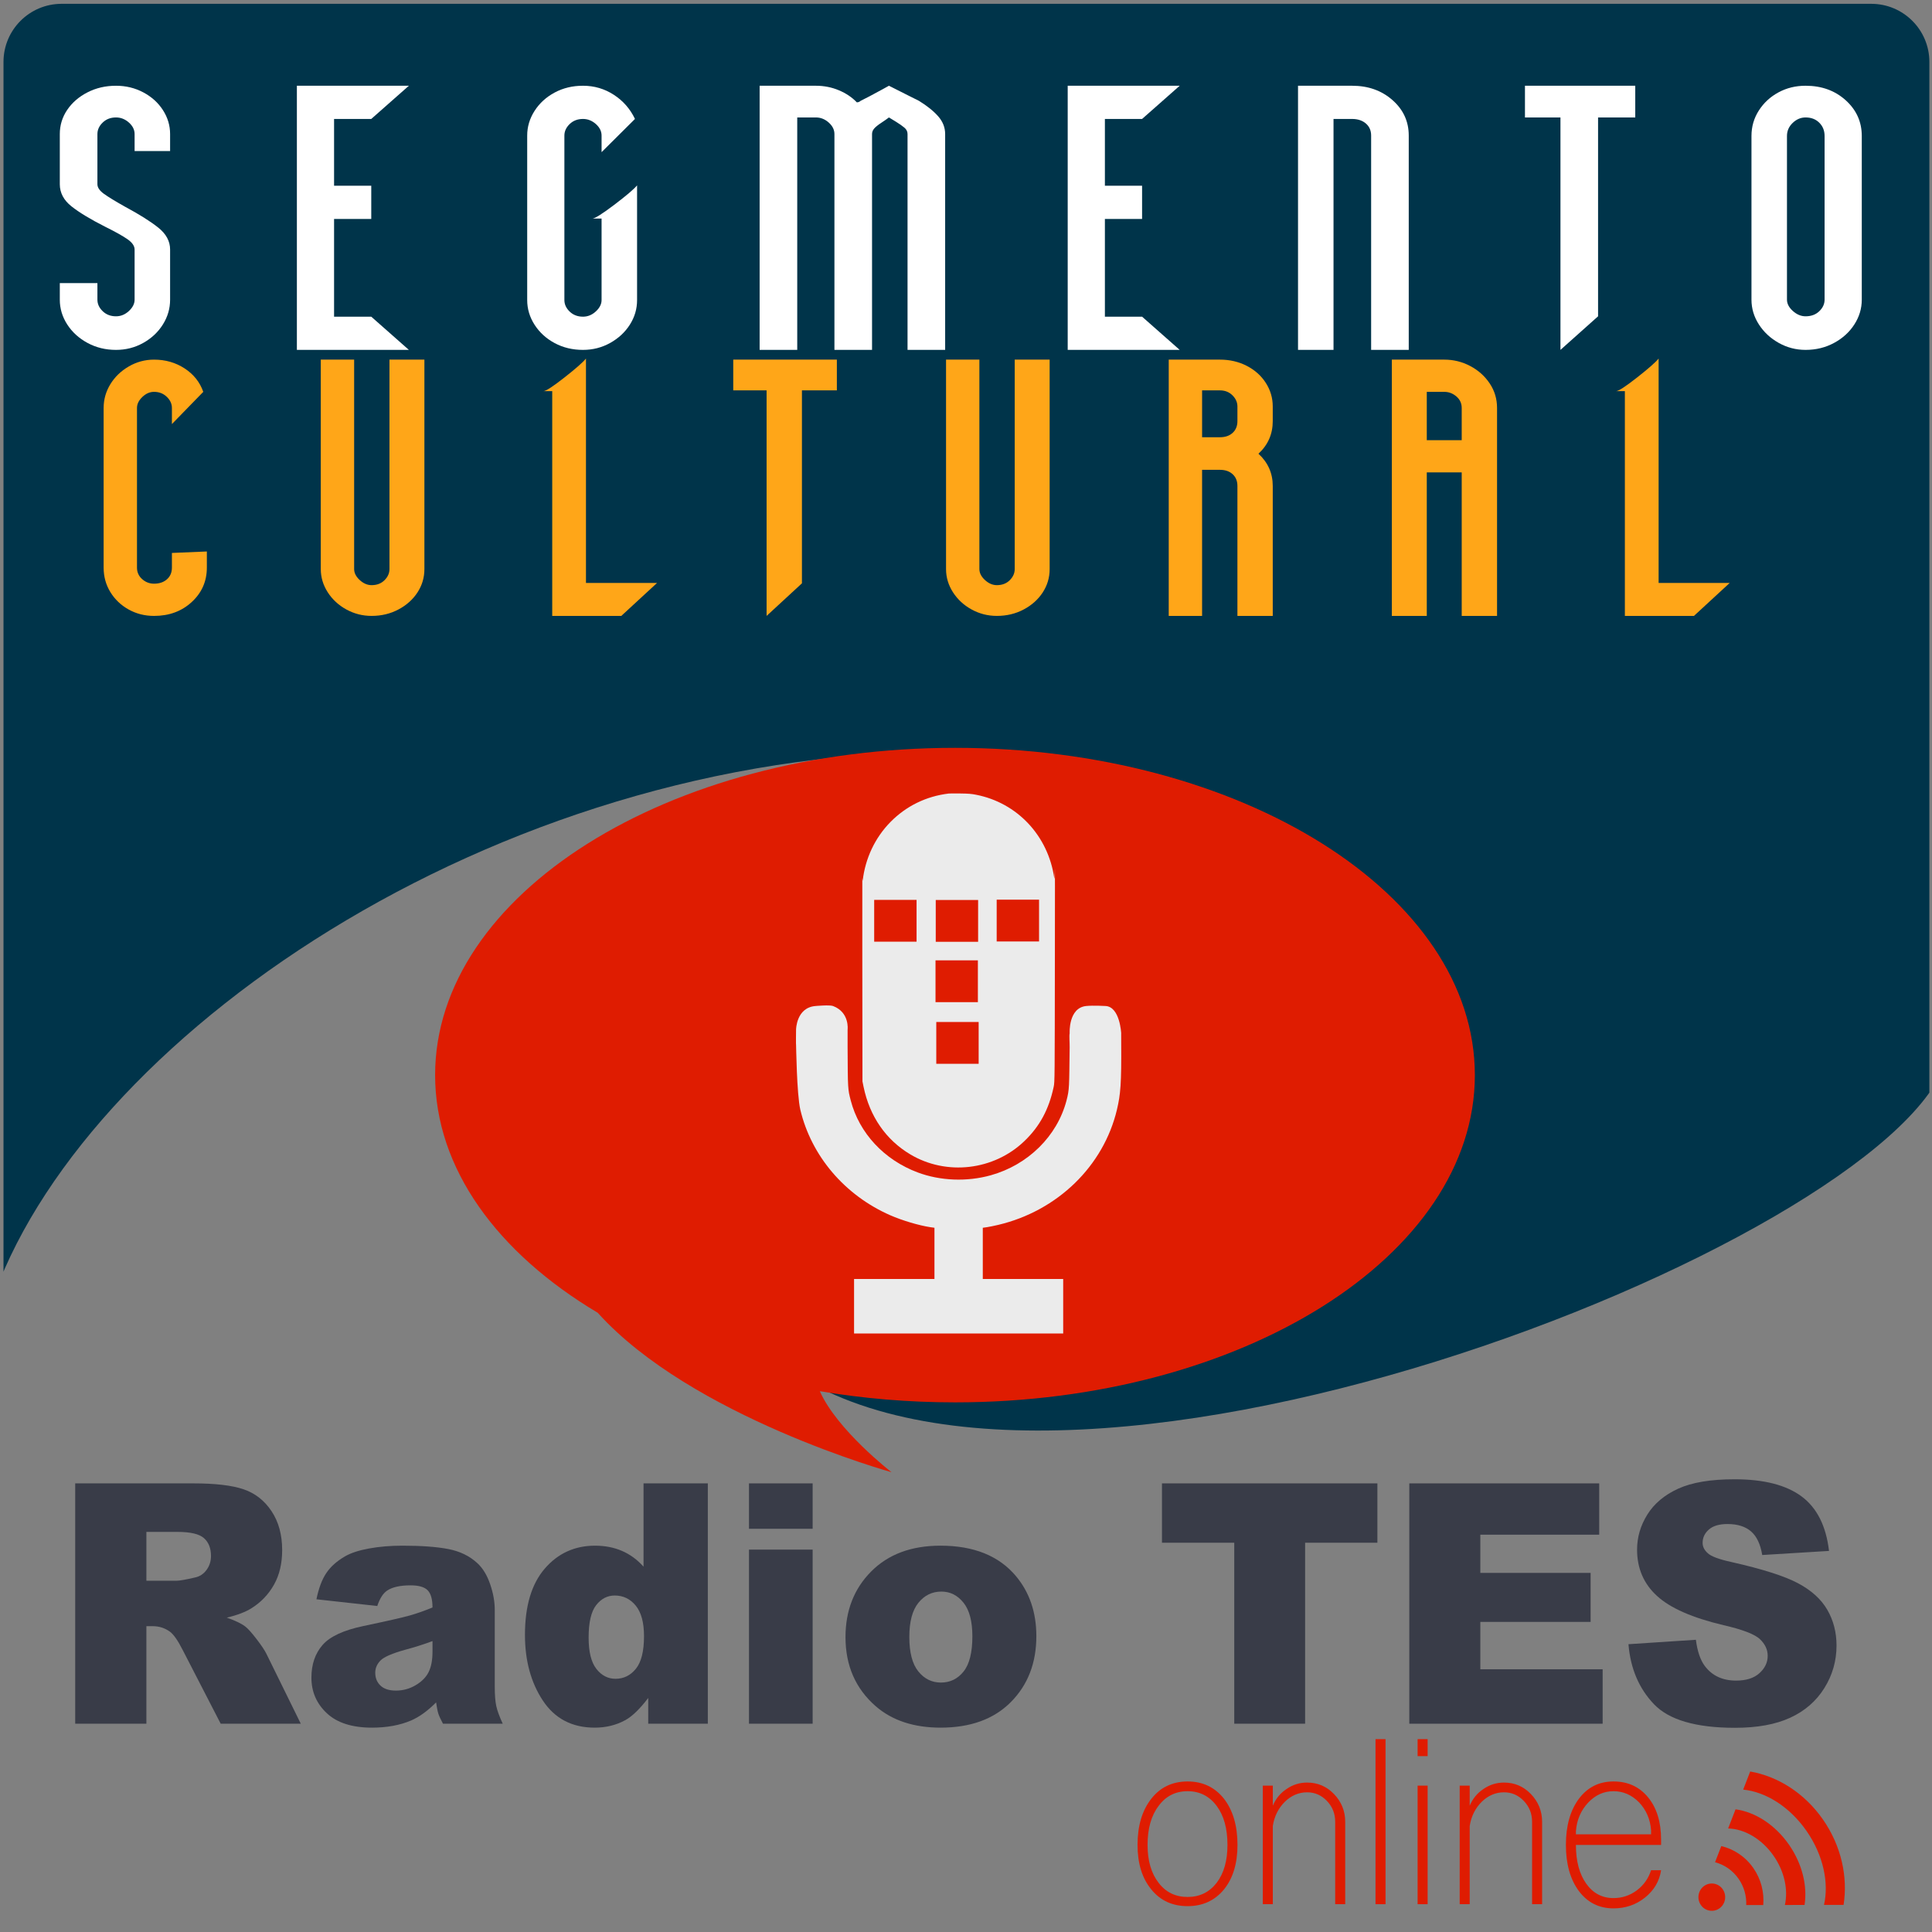 <?xml version="1.0" encoding="UTF-8" standalone="no"?><!DOCTYPE svg PUBLIC "-//W3C//DTD SVG 1.1//EN" "http://www.w3.org/Graphics/SVG/1.1/DTD/svg11.dtd"><svg viewBox="0 0 512 512" version="1.1" xmlns="http://www.w3.org/2000/svg" xmlns:xlink="http://www.w3.org/1999/xlink" xml:space="preserve" xmlns:serif="http://www.serif.com/" style="fill-rule:evenodd;clip-rule:evenodd;stroke-linejoin:round;stroke-miterlimit:1.414;"><rect x="0" y="0" width="512" height="512" fill="#808080" stroke="none"/><clipPath id="_clip1"><path d="M511.303,16.406c0,-8.495 -6.897,-15.393 -15.393,-15.393l-479.59,0c-8.496,0 -15.394,6.898 -15.394,15.393l0,479.664c0,8.496 6.898,15.393 15.394,15.393l479.59,0c8.496,0 15.393,-6.897 15.393,-15.393l0,-479.664Z"/></clipPath><g clip-path="url(#_clip1)"><path d="M515.469,-0.468c0,0 4.797,267.937 0,282.231c-16.072,47.891 -240.031,137.062 -311.218,77.573c-94.31,-78.813 58.96,-151.226 51.357,-160.045c-119.945,-2.1 -231.173,73.114 -257.002,143.491c-1.744,4.754 -0.005,-60.125 0,-61.019c0.189,-29.893 0.001,-281.994 0,-282.231l516.863,0Z" style="fill:#00344a;"/></g><g><path d="M314.737,505.149c-4.027,0 -7.236,-1.475 -9.626,-4.425c-2.434,-2.951 -3.651,-6.885 -3.651,-11.802c0,-5.065 1.217,-9.147 3.651,-12.245c2.39,-3.049 5.599,-4.573 9.626,-4.573c3.983,0 7.192,1.524 9.626,4.573c2.39,3.098 3.585,7.18 3.585,12.245c0,4.917 -1.195,8.851 -3.585,11.802c-2.434,2.95 -5.643,4.425 -9.626,4.425Zm0,-2.434c3.187,0 5.754,-1.254 7.701,-3.762c1.903,-2.508 2.854,-5.851 2.854,-10.031c0,-4.328 -0.951,-7.77 -2.854,-10.327c-1.947,-2.606 -4.514,-3.909 -7.701,-3.909c-3.231,0 -5.798,1.303 -7.701,3.909c-1.947,2.557 -2.921,5.999 -2.921,10.327c0,4.18 0.974,7.523 2.921,10.031c1.903,2.508 4.47,3.762 7.701,3.762Z" style="fill:#df1c01;fill-rule:nonzero;"/><path d="M337.308,504.633l-2.655,0l0,-31.423l2.655,0l0,5.311c0.797,-1.868 2.014,-3.344 3.651,-4.425c1.638,-1.131 3.453,-1.697 5.444,-1.697c2.788,0 5.156,1.008 7.103,3.024c1.992,2.066 2.988,4.524 2.988,7.376l0,21.834l-2.656,0l0,-21.834c0,-2.163 -0.73,-4.007 -2.19,-5.532c-1.461,-1.524 -3.209,-2.286 -5.245,-2.286c-2.213,0 -4.182,0.836 -5.908,2.508c-1.726,1.721 -2.788,3.86 -3.187,6.417l0,20.727Z" style="fill:#df1c01;fill-rule:nonzero;"/><rect x="364.526" y="460.892" width="2.655" height="43.741" style="fill:#df1c01;fill-rule:nonzero;"/><path d="M378.335,504.633l-2.656,0l0,-31.423l2.656,0l0,31.423Zm-2.656,-39.241l0,-4.5l2.656,0l0,4.5l-2.656,0Z" style="fill:#df1c01;fill-rule:nonzero;"/><path d="M389.487,504.633l-2.655,0l0,-31.423l2.655,0l0,5.311c0.797,-1.868 2.014,-3.344 3.652,-4.425c1.637,-1.131 3.452,-1.697 5.443,-1.697c2.788,0 5.156,1.008 7.104,3.024c1.991,2.066 2.987,4.524 2.987,7.376l0,21.834l-2.656,0l0,-21.834c0,-2.163 -0.73,-4.007 -2.19,-5.532c-1.461,-1.524 -3.209,-2.286 -5.245,-2.286c-2.213,0 -4.182,0.836 -5.908,2.508c-1.726,1.721 -2.788,3.86 -3.187,6.417l0,20.727Z" style="fill:#df1c01;fill-rule:nonzero;"/><path d="M427.593,505.739c-3.806,0 -6.86,-1.524 -9.161,-4.573c-2.302,-3.098 -3.452,-7.179 -3.452,-12.244c0,-5.065 1.15,-9.147 3.452,-12.245c2.301,-3.049 5.355,-4.573 9.161,-4.573c3.806,0 6.86,1.401 9.161,4.204c2.301,2.803 3.452,6.541 3.452,11.212l0,1.402l-22.571,0c0,4.278 0.907,7.696 2.722,10.253c1.814,2.557 4.226,3.835 7.236,3.835c2.257,0 4.293,-0.664 6.107,-1.991c1.859,-1.377 3.143,-3.172 3.851,-5.385l2.655,0c-0.442,2.901 -1.859,5.311 -4.249,7.229c-2.389,1.918 -5.178,2.876 -8.364,2.876Zm-9.958,-19.62l19.916,0l0,-1.107c-0.222,-2.901 -1.284,-5.36 -3.187,-7.376c-1.947,-1.967 -4.204,-2.95 -6.771,-2.95c-2.567,0 -4.802,1.008 -6.705,3.024c-1.947,2.065 -3.032,4.598 -3.253,7.597l0,0.812Z" style="fill:#df1c01;fill-rule:nonzero;"/></g><path d="M158.398,347.892c-26.529,-15.812 -43.088,-38.188 -43.088,-62.979c0,-47.867 61.733,-86.729 137.771,-86.729c76.038,0 137.771,38.862 137.771,86.729c0,47.867 -61.733,86.729 -137.771,86.729c-12.388,0 -24.395,-1.031 -35.819,-2.965c4.576,10.332 19.002,21.472 19.002,21.472c0,0 -53.042,-14.68 -77.866,-42.257Z" style="fill:#df1c01;"/><g><path d="M19.93,456.801l0,-63.691l31.3,0c5.804,0 10.24,0.521 13.308,1.564c3.068,1.042 5.541,2.976 7.421,5.8c1.879,2.824 2.819,6.263 2.819,10.318c0,3.534 -0.719,6.582 -2.156,9.145c-1.437,2.564 -3.413,4.642 -5.928,6.235c-1.603,1.014 -3.801,1.854 -6.592,2.52c2.239,0.782 3.869,1.564 4.892,2.346c0.691,0.521 1.693,1.636 3.006,3.345c1.312,1.709 2.19,3.027 2.632,3.954l9.079,18.464l-21.226,0l-10.033,-19.464c-1.271,-2.519 -2.404,-4.156 -3.399,-4.909c-1.354,-0.985 -2.888,-1.477 -4.602,-1.477l-1.658,0l0,25.85l-18.863,0Zm18.863,-37.885l7.918,0c0.857,0 2.515,-0.289 4.975,-0.868c1.244,-0.261 2.26,-0.927 3.047,-1.999c0.788,-1.072 1.182,-2.303 1.182,-3.693c0,-2.056 -0.622,-3.635 -1.866,-4.735c-1.244,-1.101 -3.579,-1.651 -7.006,-1.651l-8.25,0l0,12.946Z" style="fill:#393c48;fill-rule:nonzero;"/><path d="M99.984,425.607l-16.127,-1.781c0.608,-2.954 1.486,-5.279 2.633,-6.973c1.147,-1.695 2.798,-3.165 4.954,-4.41c1.547,-0.898 3.676,-1.593 6.384,-2.085c2.709,-0.493 5.638,-0.739 8.789,-0.739c5.058,0 9.121,0.297 12.189,0.891c3.067,0.593 5.624,1.832 7.669,3.714c1.437,1.304 2.57,3.15 3.4,5.54c0.829,2.389 1.243,4.67 1.243,6.842l0,20.376c0,2.173 0.132,3.874 0.394,5.105c0.263,1.231 0.836,2.803 1.721,4.714l-15.837,0c-0.636,-1.187 -1.05,-2.092 -1.244,-2.715c-0.193,-0.623 -0.387,-1.6 -0.58,-2.933c-2.211,2.23 -4.408,3.824 -6.592,4.779c-2.985,1.275 -6.453,1.912 -10.406,1.912c-5.251,0 -9.238,-1.274 -11.96,-3.823c-2.722,-2.549 -4.084,-5.692 -4.084,-9.428c0,-3.505 0.982,-6.387 2.944,-8.646c1.962,-2.259 5.583,-3.939 10.862,-5.039c6.329,-1.333 10.433,-2.267 12.312,-2.803c1.88,-0.536 3.87,-1.238 5.97,-2.107c0,-2.172 -0.428,-3.693 -1.285,-4.562c-0.857,-0.869 -2.363,-1.303 -4.519,-1.303c-2.764,0 -4.836,0.463 -6.218,1.39c-1.078,0.724 -1.949,2.086 -2.612,4.084Zm14.634,9.298c-2.321,0.868 -4.74,1.636 -7.255,2.302c-3.427,0.956 -5.596,1.897 -6.509,2.824c-0.939,0.956 -1.409,2.042 -1.409,3.259c0,1.39 0.463,2.527 1.389,3.41c0.926,0.883 2.287,1.325 4.083,1.325c1.88,0 3.628,-0.478 5.245,-1.434c1.617,-0.955 2.763,-2.121 3.441,-3.497c0.677,-1.376 1.015,-3.164 1.015,-5.365l0,-2.824Z" style="fill:#393c48;fill-rule:nonzero;"/><path d="M187.583,393.11l0,63.691l-15.795,0l0,-6.821c-2.211,2.897 -4.229,4.852 -6.053,5.865c-2.432,1.333 -5.14,1.999 -8.125,1.999c-5.998,0 -10.579,-2.39 -13.744,-7.169c-3.164,-4.779 -4.746,-10.586 -4.746,-17.421c0,-7.647 1.748,-13.498 5.244,-17.553c3.496,-4.054 7.939,-6.082 13.328,-6.082c2.626,0 5.01,0.463 7.152,1.39c2.142,0.927 4.042,2.317 5.7,4.171l0,-22.07l17.039,0Zm-16.914,40.491c0,-3.62 -0.733,-6.321 -2.198,-8.103c-1.464,-1.781 -3.316,-2.671 -5.555,-2.671c-1.962,0 -3.607,0.854 -4.933,2.563c-1.327,1.709 -1.99,4.576 -1.99,8.602c0,3.765 0.684,6.524 2.052,8.277c1.368,1.752 3.061,2.628 5.078,2.628c2.156,0 3.953,-0.883 5.39,-2.65c1.437,-1.767 2.156,-4.649 2.156,-8.646Z" style="fill:#393c48;fill-rule:nonzero;"/><path d="M198.487,393.11l16.873,0l0,12.034l-16.873,0l0,-12.034Zm0,17.552l16.873,0l0,46.139l-16.873,0l0,-46.139Z" style="fill:#393c48;fill-rule:nonzero;"/><path d="M224.066,433.862c0,-7.038 2.266,-12.838 6.799,-17.4c4.532,-4.562 10.654,-6.843 18.365,-6.843c8.817,0 15.478,2.679 19.983,8.038c3.62,4.315 5.431,9.63 5.431,15.944c0,7.096 -2.246,12.911 -6.737,17.444c-4.491,4.533 -10.703,6.799 -18.635,6.799c-7.076,0 -12.797,-1.883 -17.164,-5.648c-5.361,-4.663 -8.042,-10.775 -8.042,-18.334Zm16.914,-0.044c0,4.113 0.795,7.154 2.384,9.124c1.589,1.97 3.586,2.954 5.991,2.954c2.432,0 4.429,-0.97 5.99,-2.911c1.562,-1.94 2.343,-5.054 2.343,-9.34c0,-3.997 -0.788,-6.973 -2.363,-8.929c-1.576,-1.955 -3.524,-2.932 -5.846,-2.932c-2.46,0 -4.491,0.992 -6.094,2.976c-1.603,1.984 -2.405,5.003 -2.405,9.058Z" style="fill:#393c48;fill-rule:nonzero;"/><path d="M307.934,393.11l57.087,0l0,15.727l-19.154,0l0,47.964l-18.78,0l0,-47.964l-19.153,0l0,-15.727Z" style="fill:#393c48;fill-rule:nonzero;"/><path d="M373.478,393.11l50.329,0l0,13.598l-31.507,0l0,10.123l29.227,0l0,12.99l-29.227,0l0,12.556l32.419,0l0,14.424l-51.241,0l0,-63.691Z" style="fill:#393c48;fill-rule:nonzero;"/><path d="M431.56,435.73l17.868,-1.173c0.387,3.041 1.174,5.358 2.363,6.951c1.934,2.578 4.698,3.867 8.291,3.867c2.681,0 4.747,-0.659 6.198,-1.977c1.451,-1.318 2.177,-2.846 2.177,-4.583c0,-1.651 -0.691,-3.128 -2.073,-4.432c-1.382,-1.303 -4.588,-2.534 -9.618,-3.693c-8.237,-1.94 -14.11,-4.518 -17.62,-7.733c-3.537,-3.215 -5.306,-7.313 -5.306,-12.295c0,-3.273 0.905,-6.365 2.715,-9.276c1.811,-2.911 4.533,-5.199 8.167,-6.864c3.635,-1.666 8.617,-2.499 14.946,-2.499c7.766,0 13.688,1.514 17.764,4.541c4.077,3.026 6.502,7.842 7.276,14.445l-17.702,1.086c-0.47,-2.867 -1.458,-4.952 -2.965,-6.256c-1.506,-1.303 -3.586,-1.955 -6.239,-1.955c-2.183,0 -3.828,0.485 -4.933,1.456c-1.106,0.97 -1.659,2.15 -1.659,3.54c0,1.014 0.456,1.927 1.368,2.738c0.885,0.839 2.985,1.622 6.302,2.346c8.209,1.853 14.089,3.729 17.64,5.626c3.552,1.897 6.136,4.25 7.753,7.06c1.616,2.809 2.425,5.952 2.425,9.428c0,4.083 -1.078,7.849 -3.234,11.295c-2.156,3.447 -5.168,6.061 -9.038,7.842c-3.869,1.782 -8.747,2.672 -14.634,2.672c-10.337,0 -17.495,-2.085 -21.475,-6.256c-3.98,-4.171 -6.232,-9.471 -6.757,-15.901Z" style="fill:#393c48;fill-rule:nonzero;"/></g><g><path id="path3812" d="M455.701,505.715c-1.595,1.159 -3.808,0.778 -4.943,-0.851c-1.135,-1.629 -0.762,-3.889 0.833,-5.048c1.595,-1.16 3.808,-0.779 4.943,0.85c1.135,1.629 0.762,3.889 -0.833,5.049Z" style="fill:#df1c01;fill-rule:nonzero;"/><path id="path3814" d="M474.08,488.837c-3.736,-5.363 -9.041,-8.66 -14.142,-9.347l-1.965,5.071c4.257,0.104 8.88,2.703 12.038,7.234c2.923,4.196 3.901,9.063 3,13.049l5.212,-0.011c0.782,-5.001 -0.577,-10.879 -4.143,-15.996Z" style="fill:#df1c01;fill-rule:nonzero;"/><path id="path3822" d="M464.648,495.044c-2.125,-3.05 -5.177,-5.027 -8.483,-5.816l-1.661,4.284c2.429,0.64 4.66,2.124 6.23,4.377c1.474,2.115 2.13,4.57 2.037,6.975l4.507,-0.011c0.28,-3.362 -0.562,-6.841 -2.63,-9.809Z" style="fill:#df1c01;fill-rule:nonzero;"/><path id="path3824" d="M483.097,482.18c-4.911,-7.048 -11.993,-11.438 -19.275,-12.715l-1.86,4.805c5.897,0.568 12.271,4.47 16.768,10.925c4.463,6.405 5.998,13.771 4.647,19.627l5.191,-0.01c1.161,-7.411 -0.589,-15.626 -5.471,-22.632Z" style="fill:#df1c01;fill-rule:nonzero;"/></g><g><g><path d="M251.416,210.295c-5.974,0.721 -11.286,3.316 -15.453,7.562c-4.072,4.142 -6.661,9.633 -7.336,15.492c-0.108,0.93 -0.135,-7.506 -0.108,17.789l0.041,35.452l0.297,1.442c1.618,7.824 5.919,14.05 12.378,17.89c9.588,5.727 22.155,4.259 30.246,-3.526c4.045,-3.879 6.486,-8.388 7.754,-14.364c0.283,-1.311 0.283,-1.455 0.323,-37.025c0.041,-31.888 0.027,-16.898 -0.162,-18.248c-1.591,-11.258 -9.803,-20.026 -20.766,-22.149c-1.159,-0.236 -2.063,-0.302 -4.112,-0.328c-1.443,-0.026 -2.846,-0.013 -3.102,0.013Z" style="fill:#ebebeb;fill-rule:nonzero;"/><path d="M210.963,272.871c0,0 -0.051,4.065 0,3.955c0.019,-0.042 0.175,13.198 1.132,17.261c2.913,12.267 11.759,22.66 23.8,27.955c3.169,1.39 7.606,2.713 10.64,3.172l1.105,0.157l0,6.789l0,6.789l-10.652,0l-10.653,0l0,9.044l0,5.394l55.421,0l0,-14.438l-10.653,0l-10.652,0l0,-13.578l1.119,-0.157c0.607,-0.092 1.969,-0.367 3.007,-0.616c15.669,-3.722 27.872,-15.57 31.419,-30.511c0.957,-4.063 1.215,-6.776 1.133,-18.048c-0.019,-2.479 0,-2.194 0,-2.194c0,0 -0.323,-7.015 -4.125,-7.242c0,0 -3.253,-0.196 -5.157,0c-4.776,0.491 -4.378,7.242 -4.378,7.242c-0.149,0.57 0.015,2.508 0,3.636c-0.141,10.762 -0.054,11.154 -0.836,14.168c-2.468,9.436 -10.195,17.064 -20.092,19.817c-6.311,1.756 -13.363,1.481 -19.35,-0.761c-8.887,-3.329 -15.481,-10.419 -17.733,-19.056c-0.782,-3.014 -0.782,-3.041 -0.836,-14.168c0,-3.712 0,-4.181 0,-4.61c0,0 0.588,-4.584 -3.861,-6.268c-0.923,-0.349 -4.636,0 -4.636,0c-5.131,0.406 -5.162,6.268 -5.162,6.268Z" style="fill:#ebebeb;fill-rule:nonzero;"/><g><rect x="231.669" y="238.478" width="11.229" height="11.079" style="fill:#df1c01;"/><rect x="247.982" y="238.507" width="11.229" height="11.079" style="fill:#df1c01;"/><rect x="264.131" y="238.421" width="11.229" height="11.079" style="fill:#df1c01;"/><rect x="247.921" y="254.502" width="11.229" height="11.079" style="fill:#df1c01;"/><rect x="248.124" y="270.839" width="11.229" height="11.079" style="fill:#df1c01;"/></g></g></g><g><path d="M40.826,103.843c-1.122,0 -2.157,0.453 -3.104,1.358c-0.947,0.906 -1.42,1.876 -1.42,2.911l0,42.303c0,1.229 0.456,2.248 1.368,3.056c0.911,0.809 1.963,1.213 3.156,1.213c1.403,0 2.542,-0.388 3.419,-1.164c0.877,-0.776 1.315,-1.811 1.315,-3.105l0,-3.881l9.258,-0.388l0,4.269c0,3.622 -1.333,6.662 -3.998,9.12c-2.665,2.458 -5.996,3.687 -9.994,3.687c-2.455,0 -4.699,-0.566 -6.733,-1.698c-2.034,-1.132 -3.647,-2.668 -4.84,-4.608c-1.192,-1.941 -1.788,-4.108 -1.788,-6.501l0,-42.303c0,-2.264 0.596,-4.366 1.788,-6.306c1.193,-1.941 2.823,-3.509 4.892,-4.706c2.069,-1.197 4.296,-1.795 6.681,-1.795c3.016,0 5.716,0.776 8.101,2.329c2.384,1.552 4.032,3.622 4.944,6.209l-8.311,8.538l0,-4.269c0,-1.099 -0.456,-2.086 -1.368,-2.959c-0.911,-0.873 -2.034,-1.31 -3.366,-1.31Z" style="fill:#ffa618;fill-rule:nonzero;"/><path d="M112.47,95.305l0,55.498c0,2.264 -0.614,4.334 -1.841,6.21c-1.227,1.875 -2.911,3.379 -5.05,4.511c-2.139,1.132 -4.506,1.698 -7.101,1.698c-2.385,0 -4.612,-0.566 -6.681,-1.698c-2.069,-1.132 -3.717,-2.652 -4.944,-4.56c-1.228,-1.908 -1.841,-3.962 -1.841,-6.161l0,-55.498l8.837,0l0,55.498c0,1.035 0.491,2.005 1.473,2.911c0.982,0.905 2.034,1.358 3.156,1.358c1.403,0 2.542,-0.436 3.419,-1.31c0.877,-0.873 1.315,-1.859 1.315,-2.959l0,-55.498l9.258,0Z" style="fill:#ffa618;fill-rule:nonzero;"/><path d="M164.652,163.222l-18.306,0l0,-59.573l-2.315,0c0.632,0 2.473,-1.197 5.524,-3.59c3.051,-2.393 4.962,-4.075 5.733,-5.045l0,59.476l18.832,0l-9.468,8.732Z" style="fill:#ffa618;fill-rule:nonzero;"/><path d="M212.52,103.455l0,51.132l-9.364,8.635l0,-59.767l-8.837,0l0,-8.15l27.459,0l0,8.15l-9.258,0Z" style="fill:#ffa618;fill-rule:nonzero;"/><path d="M278.167,95.305l0,55.498c0,2.264 -0.613,4.334 -1.841,6.21c-1.227,1.875 -2.91,3.379 -5.05,4.511c-2.139,1.132 -4.506,1.698 -7.101,1.698c-2.385,0 -4.611,-0.566 -6.68,-1.698c-2.069,-1.132 -3.718,-2.652 -4.945,-4.56c-1.227,-1.908 -1.841,-3.962 -1.841,-6.161l0,-55.498l8.837,0l0,55.498c0,1.035 0.491,2.005 1.473,2.911c0.982,0.905 2.034,1.358 3.156,1.358c1.403,0 2.543,-0.436 3.419,-1.31c0.877,-0.873 1.315,-1.859 1.315,-2.959l0,-55.498l9.258,0Z" style="fill:#ffa618;fill-rule:nonzero;"/><path d="M337.292,111.605c0,3.428 -1.262,6.307 -3.787,8.635c2.525,2.329 3.787,5.175 3.787,8.538l0,34.444l-9.363,0l0,-34.444c0,-1.293 -0.421,-2.328 -1.262,-3.104c-0.842,-0.777 -1.964,-1.165 -3.367,-1.165l-4.734,0l0,38.713l-8.837,0l0,-67.917l13.571,0c2.595,0 4.962,0.55 7.101,1.649c2.14,1.1 3.823,2.604 5.05,4.512c1.228,1.908 1.841,3.994 1.841,6.258l0,3.881Zm-13.992,4.269c1.403,0 2.525,-0.388 3.367,-1.164c0.841,-0.776 1.262,-1.811 1.262,-3.105l0,-3.881c0,-1.099 -0.438,-2.086 -1.315,-2.959c-0.877,-0.873 -1.981,-1.31 -3.314,-1.31l-4.734,0l0,12.419l4.734,0Z" style="fill:#ffa618;fill-rule:nonzero;"/><path d="M382.741,95.305c2.454,0 4.751,0.566 6.891,1.698c2.139,1.132 3.857,2.668 5.155,4.609c1.297,1.94 1.946,4.107 1.946,6.5l0,55.11l-9.363,0l0,-38.033l-9.258,0l0,38.033l-9.258,0l0,-67.917l13.887,0Zm4.629,12.807c0,-1.229 -0.474,-2.248 -1.421,-3.056c-0.946,-0.809 -2.016,-1.213 -3.208,-1.213l-4.629,0l0,12.807l9.258,0l0,-8.538Z" style="fill:#ffa618;fill-rule:nonzero;"/><path d="M448.914,163.222l-18.305,0l0,-59.573l-2.315,0c0.631,0 2.473,-1.197 5.523,-3.59c3.051,-2.393 4.963,-4.075 5.734,-5.045l0,59.476l18.832,0l-9.469,8.732Z" style="fill:#ffa618;fill-rule:nonzero;"/></g><g><path d="M35.671,35.524c0,-1.134 -0.504,-2.15 -1.512,-3.05c-1.008,-0.9 -2.147,-1.35 -3.416,-1.35c-1.418,0 -2.594,0.45 -3.528,1.35c-0.933,0.9 -1.4,1.916 -1.4,3.05l0,13.3c0,0.866 0.579,1.716 1.736,2.55c1.158,0.833 3.043,1.983 5.656,3.45c3.733,2 6.645,3.833 8.736,5.5c2.09,1.666 3.135,3.6 3.135,5.8l0,13.3c0,2.333 -0.634,4.516 -1.903,6.55c-1.27,2.033 -3.006,3.666 -5.208,4.9c-2.203,1.233 -4.611,1.85 -7.224,1.85c-2.762,0 -5.282,-0.617 -7.559,-1.85c-2.278,-1.234 -4.069,-2.867 -5.376,-4.9c-1.307,-2.034 -1.96,-4.217 -1.96,-6.55l0,-4.4l9.967,0l0,4.4c0,1.133 0.467,2.15 1.4,3.05c0.934,0.9 2.11,1.35 3.528,1.35c1.269,0 2.408,-0.467 3.416,-1.4c1.008,-0.934 1.512,-1.934 1.512,-3l0,-13.3c0,-0.934 -0.616,-1.834 -1.848,-2.7c-1.232,-0.867 -3.192,-1.967 -5.88,-3.3c-3.957,-2 -6.962,-3.817 -9.015,-5.45c-2.053,-1.634 -3.08,-3.584 -3.08,-5.85l0,-13.3c0,-2.334 0.653,-4.467 1.96,-6.4c1.307,-1.934 3.098,-3.484 5.376,-4.65c2.277,-1.167 4.797,-1.75 7.559,-1.75c2.613,0 5.021,0.583 7.224,1.75c2.202,1.166 3.938,2.733 5.208,4.7c1.269,1.966 1.903,4.083 1.903,6.35l0,4.5l-9.407,0l0,-4.5Z" style="fill:#fff;fill-rule:nonzero;"/><path d="M108.355,92.724l-29.678,0l0,-70l29.678,0l-9.968,8.8l-9.855,0l0,17.7l9.855,0l0,8.8l-9.855,0l0,25.9l9.855,0l9.968,8.8Z" style="fill:#fff;fill-rule:nonzero;"/><path d="M156.96,57.924c0.672,0 2.613,-1.217 5.824,-3.65c3.21,-2.434 5.226,-4.15 6.047,-5.15l0,30.4c0,2.333 -0.634,4.5 -1.903,6.5c-1.27,2 -3.006,3.616 -5.208,4.85c-2.203,1.233 -4.611,1.85 -7.224,1.85c-2.762,0 -5.263,-0.6 -7.503,-1.8c-2.24,-1.2 -4.013,-2.817 -5.32,-4.85c-1.307,-2.034 -1.96,-4.217 -1.96,-6.55l0,-43.6c0,-2.334 0.653,-4.517 1.96,-6.55c1.307,-2.034 3.08,-3.65 5.32,-4.85c2.24,-1.2 4.741,-1.8 7.503,-1.8c2.987,0 5.712,0.8 8.176,2.4c2.464,1.6 4.33,3.733 5.6,6.4l-8.848,8.8l0,-4.4c0,-1.134 -0.504,-2.15 -1.512,-3.05c-1.008,-0.9 -2.146,-1.35 -3.416,-1.35c-1.418,0 -2.594,0.45 -3.528,1.35c-0.933,0.9 -1.399,1.916 -1.399,3.05l0,43.6c0,1.133 0.466,2.15 1.399,3.05c0.934,0.9 2.11,1.35 3.528,1.35c1.27,0 2.408,-0.467 3.416,-1.4c1.008,-0.934 1.512,-1.934 1.512,-3l0,-21.6l-2.464,0Z" style="fill:#fff;fill-rule:nonzero;"/><path d="M240.507,92.724l0,-57.2c0,-0.667 -0.28,-1.234 -0.839,-1.7c-0.56,-0.467 -1.27,-0.967 -2.128,-1.5c-0.859,-0.534 -1.512,-0.934 -1.96,-1.2c-0.523,0.4 -1.214,0.883 -2.072,1.45c-0.859,0.566 -1.475,1.066 -1.848,1.5c-0.373,0.433 -0.56,0.916 -0.56,1.45l0,57.2l-9.967,0l0,-57.2c0,-1.134 -0.504,-2.15 -1.512,-3.05c-1.008,-0.9 -2.147,-1.35 -3.416,-1.35l-4.928,0l0,61.6l-9.967,0l0,-70l14.895,0c2.165,0 4.2,0.4 6.103,1.2c1.904,0.8 3.491,1.866 4.76,3.2c0.374,0 0.71,-0.134 1.008,-0.4l2.352,-1.2c2.987,-1.6 4.704,-2.534 5.152,-2.8l5.151,2.6l2.8,1.4c2.165,1.333 3.864,2.7 5.096,4.1c1.232,1.4 1.848,2.966 1.848,4.7l0,57.2l-9.968,0Z" style="fill:#fff;fill-rule:nonzero;"/><path d="M312.631,92.724l-29.678,0l0,-70l29.678,0l-9.967,8.8l-9.855,0l0,17.7l9.855,0l0,8.8l-9.855,0l0,25.9l9.855,0l9.967,8.8Z" style="fill:#fff;fill-rule:nonzero;"/><path d="M358.325,22.724c4.256,0 7.821,1.266 10.695,3.8c2.875,2.533 4.312,5.666 4.312,9.4l0,56.8l-9.967,0l0,-56.8c0,-1.334 -0.467,-2.4 -1.4,-3.2c-0.934,-0.8 -2.147,-1.2 -3.64,-1.2l-4.928,0l0,61.2l-9.407,0l0,-70l14.335,0Z" style="fill:#fff;fill-rule:nonzero;"/><path d="M423.505,31.124l0,52.7l-9.967,8.9l0,-61.6l-9.408,0l0,-8.4l29.231,0l0,8.4l-9.856,0Z" style="fill:#fff;fill-rule:nonzero;"/><path d="M478.494,22.724c4.256,0 7.802,1.283 10.64,3.85c2.837,2.566 4.255,5.716 4.255,9.45l0,43.4c0,2.333 -0.653,4.516 -1.96,6.55c-1.306,2.033 -3.098,3.666 -5.375,4.9c-2.278,1.233 -4.797,1.85 -7.56,1.85c-2.538,0 -4.909,-0.617 -7.111,-1.85c-2.203,-1.234 -3.958,-2.867 -5.264,-4.9c-1.307,-2.034 -1.96,-4.217 -1.96,-6.55l0,-43.4c0,-2.467 0.653,-4.717 1.96,-6.75c1.306,-2.034 3.042,-3.634 5.208,-4.8c2.165,-1.167 4.554,-1.75 7.167,-1.75Zm5.04,13.3c0,-1.4 -0.467,-2.567 -1.4,-3.5c-0.933,-0.934 -2.147,-1.4 -3.64,-1.4c-1.269,0 -2.408,0.483 -3.416,1.45c-1.008,0.966 -1.512,2.116 -1.512,3.45l0,43.4c0,1.066 0.523,2.066 1.568,3c1.046,0.933 2.166,1.4 3.36,1.4c1.493,0 2.707,-0.45 3.64,-1.35c0.933,-0.9 1.4,-1.917 1.4,-3.05l0,-43.4Z" style="fill:#fff;fill-rule:nonzero;"/></g></svg>